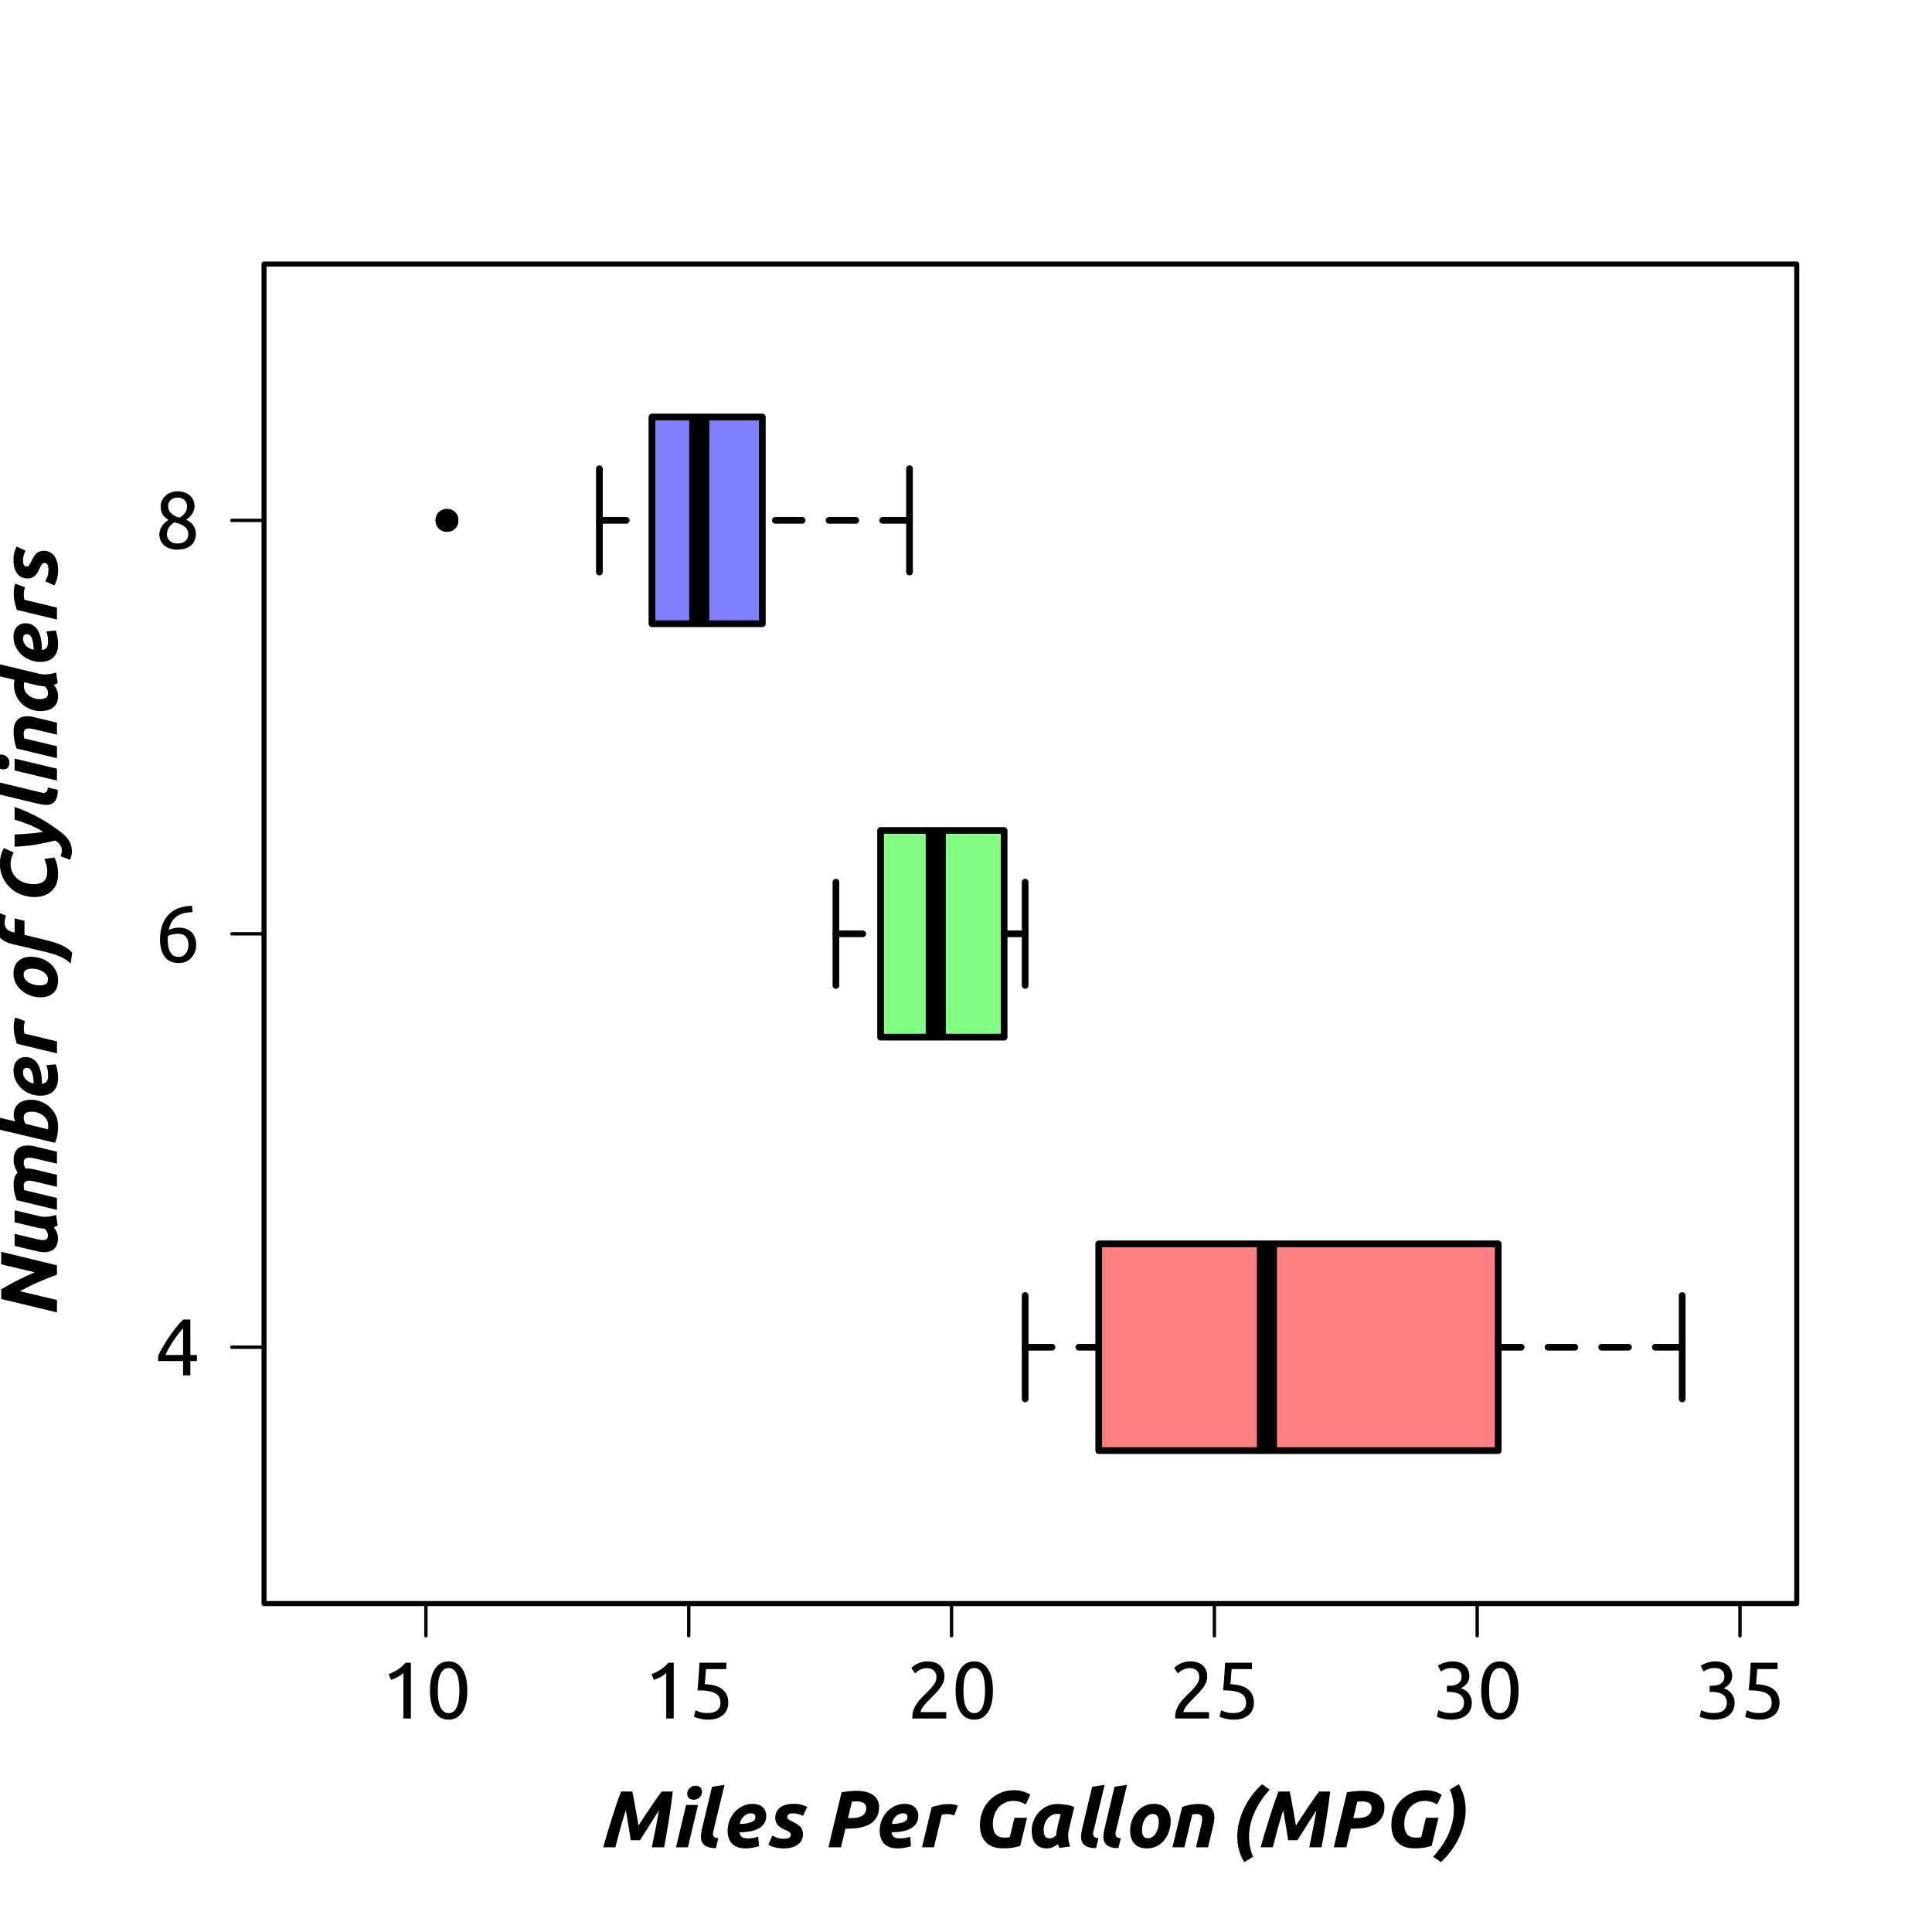<?xml version="1.0" encoding="UTF-8"?>
<svg xmlns="http://www.w3.org/2000/svg" xmlns:xlink="http://www.w3.org/1999/xlink" width="432pt" height="432pt" viewBox="0 0 432 432" version="1.1">
<defs>
<g>
<symbol overflow="visible" id="glyph0-0">
<path style="stroke:none;" d="M 0.906 0 L 0.906 -13.5 L 8.094 -13.5 L 8.094 0 Z M 7.203 -0.906 L 7.203 -12.594 L 1.797 -12.594 L 1.797 -0.906 Z M 7.203 -0.906 "/>
</symbol>
<symbol overflow="visible" id="glyph0-1">
<path style="stroke:none;" d="M 7.484 -12.469 C 7.555 -12.145 7.648 -11.688 7.766 -11.094 C 7.879 -10.5 8 -9.844 8.125 -9.125 C 8.25 -8.414 8.379 -7.688 8.516 -6.938 C 8.648 -6.188 8.77 -5.5 8.875 -4.875 C 9.281 -5.5 9.723 -6.172 10.203 -6.891 C 10.68 -7.609 11.156 -8.316 11.625 -9.016 C 12.094 -9.711 12.535 -10.363 12.953 -10.969 C 13.379 -11.57 13.742 -12.07 14.047 -12.469 L 16.531 -12.469 C 16.438 -11.645 16.32 -10.719 16.188 -9.688 C 16.051 -8.656 15.895 -7.586 15.719 -6.484 C 15.551 -5.379 15.367 -4.266 15.172 -3.141 C 14.984 -2.023 14.789 -0.977 14.594 0 L 11.859 0 C 12.109 -1.227 12.375 -2.551 12.656 -3.969 C 12.938 -5.395 13.203 -6.832 13.453 -8.281 C 13.141 -7.789 12.789 -7.238 12.406 -6.625 C 12.02 -6.02 11.633 -5.41 11.25 -4.797 C 10.863 -4.18 10.488 -3.586 10.125 -3.016 C 9.77 -2.453 9.461 -1.973 9.203 -1.578 L 7.141 -1.578 C 7.086 -1.941 7.016 -2.398 6.922 -2.953 C 6.836 -3.504 6.742 -4.086 6.641 -4.703 C 6.547 -5.328 6.441 -5.953 6.328 -6.578 C 6.223 -7.211 6.125 -7.781 6.031 -8.281 C 5.562 -6.832 5.133 -5.395 4.75 -3.969 C 4.375 -2.551 4.023 -1.227 3.703 0 L 0.984 0 C 1.266 -0.977 1.566 -2.023 1.891 -3.141 C 2.223 -4.266 2.566 -5.379 2.922 -6.484 C 3.273 -7.598 3.625 -8.672 3.969 -9.703 C 4.32 -10.734 4.656 -11.656 4.969 -12.469 Z M 7.484 -12.469 "/>
</symbol>
<symbol overflow="visible" id="glyph0-2">
<path style="stroke:none;" d="M 3.922 0 L 1.266 0 L 3.516 -9.469 L 6.188 -9.469 Z M 5.219 -10.625 C 4.844 -10.625 4.504 -10.734 4.203 -10.953 C 3.91 -11.172 3.766 -11.508 3.766 -11.969 C 3.766 -12.219 3.812 -12.453 3.906 -12.672 C 4.008 -12.898 4.145 -13.094 4.312 -13.25 C 4.488 -13.414 4.688 -13.547 4.906 -13.641 C 5.125 -13.734 5.359 -13.781 5.609 -13.781 C 5.984 -13.781 6.32 -13.672 6.625 -13.453 C 6.926 -13.234 7.078 -12.895 7.078 -12.438 C 7.078 -12.188 7.023 -11.945 6.922 -11.719 C 6.816 -11.5 6.68 -11.305 6.516 -11.141 C 6.348 -10.984 6.148 -10.859 5.922 -10.766 C 5.703 -10.672 5.469 -10.625 5.219 -10.625 Z M 5.219 -10.625 "/>
</symbol>
<symbol overflow="visible" id="glyph0-3">
<path style="stroke:none;" d="M 5.188 0.188 C 4.332 0.188 3.66 0.078 3.172 -0.141 C 2.691 -0.367 2.344 -0.676 2.125 -1.062 C 1.914 -1.445 1.816 -1.883 1.828 -2.375 C 1.836 -2.875 1.906 -3.41 2.031 -3.984 L 4.312 -13.531 L 7.109 -13.969 L 4.609 -3.594 C 4.555 -3.383 4.523 -3.188 4.516 -3 C 4.516 -2.82 4.551 -2.664 4.625 -2.531 C 4.695 -2.395 4.816 -2.281 4.984 -2.188 C 5.16 -2.102 5.406 -2.051 5.719 -2.031 Z M 5.188 0.188 "/>
</symbol>
<symbol overflow="visible" id="glyph0-4">
<path style="stroke:none;" d="M 1.797 -3.703 C 1.797 -4.473 1.93 -5.219 2.203 -5.938 C 2.473 -6.656 2.852 -7.289 3.344 -7.844 C 3.844 -8.406 4.441 -8.859 5.141 -9.203 C 5.836 -9.547 6.613 -9.719 7.469 -9.719 C 7.883 -9.719 8.273 -9.656 8.641 -9.531 C 9.004 -9.414 9.316 -9.242 9.578 -9.016 C 9.848 -8.785 10.055 -8.504 10.203 -8.172 C 10.359 -7.848 10.438 -7.477 10.438 -7.062 C 10.438 -6.383 10.285 -5.812 9.984 -5.344 C 9.691 -4.875 9.273 -4.492 8.734 -4.203 C 8.203 -3.91 7.566 -3.695 6.828 -3.562 C 6.098 -3.426 5.305 -3.359 4.453 -3.359 C 4.535 -2.859 4.719 -2.504 5 -2.297 C 5.281 -2.086 5.727 -1.984 6.344 -1.984 C 6.719 -1.984 7.102 -2.016 7.5 -2.078 C 7.895 -2.141 8.27 -2.238 8.625 -2.375 L 8.812 -0.266 C 8.477 -0.141 8.051 -0.023 7.531 0.078 C 7.008 0.191 6.441 0.25 5.828 0.25 C 5.086 0.25 4.461 0.145 3.953 -0.062 C 3.441 -0.27 3.023 -0.551 2.703 -0.906 C 2.391 -1.27 2.16 -1.691 2.016 -2.172 C 1.867 -2.648 1.797 -3.16 1.797 -3.703 Z M 7.031 -7.594 C 6.426 -7.594 5.891 -7.375 5.422 -6.938 C 4.961 -6.5 4.66 -5.922 4.516 -5.203 C 5.266 -5.223 5.863 -5.285 6.312 -5.391 C 6.77 -5.492 7.125 -5.613 7.375 -5.75 C 7.633 -5.895 7.805 -6.051 7.891 -6.219 C 7.973 -6.395 8.016 -6.566 8.016 -6.734 C 8.016 -7.305 7.688 -7.594 7.031 -7.594 Z M 7.031 -7.594 "/>
</symbol>
<symbol overflow="visible" id="glyph0-5">
<path style="stroke:none;" d="M 4.344 -1.906 C 4.945 -1.906 5.363 -1.992 5.594 -2.172 C 5.82 -2.348 5.938 -2.535 5.938 -2.734 C 5.938 -2.867 5.914 -2.984 5.875 -3.078 C 5.832 -3.172 5.766 -3.258 5.672 -3.344 C 5.578 -3.426 5.441 -3.516 5.266 -3.609 C 5.098 -3.703 4.883 -3.805 4.625 -3.922 C 4.32 -4.055 4.039 -4.195 3.781 -4.344 C 3.52 -4.5 3.289 -4.68 3.094 -4.891 C 2.895 -5.098 2.738 -5.336 2.625 -5.609 C 2.508 -5.879 2.453 -6.195 2.453 -6.562 C 2.453 -7.539 2.805 -8.312 3.516 -8.875 C 4.234 -9.438 5.273 -9.719 6.641 -9.719 C 7.285 -9.719 7.859 -9.645 8.359 -9.5 C 8.867 -9.352 9.281 -9.195 9.594 -9.031 L 8.672 -7.031 C 8.422 -7.164 8.098 -7.289 7.703 -7.406 C 7.305 -7.531 6.914 -7.594 6.531 -7.594 C 6.363 -7.594 6.195 -7.582 6.031 -7.562 C 5.875 -7.551 5.723 -7.516 5.578 -7.453 C 5.441 -7.391 5.332 -7.301 5.25 -7.188 C 5.164 -7.082 5.125 -6.941 5.125 -6.766 C 5.125 -6.523 5.219 -6.344 5.406 -6.219 C 5.594 -6.102 5.852 -5.961 6.188 -5.797 C 6.656 -5.566 7.047 -5.352 7.359 -5.156 C 7.672 -4.969 7.922 -4.766 8.109 -4.547 C 8.297 -4.336 8.43 -4.094 8.516 -3.812 C 8.598 -3.539 8.641 -3.219 8.641 -2.844 C 8.641 -2.457 8.555 -2.078 8.391 -1.703 C 8.234 -1.336 7.977 -1.008 7.625 -0.719 C 7.281 -0.426 6.836 -0.191 6.297 -0.016 C 5.754 0.16 5.109 0.25 4.359 0.25 C 3.891 0.25 3.461 0.219 3.078 0.156 C 2.703 0.102 2.367 0.031 2.078 -0.062 C 1.797 -0.156 1.555 -0.25 1.359 -0.344 C 1.16 -0.438 1.008 -0.516 0.906 -0.578 L 1.812 -2.625 C 2.02 -2.508 2.336 -2.359 2.766 -2.172 C 3.203 -1.992 3.727 -1.906 4.344 -1.906 Z M 4.344 -1.906 "/>
</symbol>
<symbol overflow="visible" id="glyph0-6">
<path style="stroke:none;" d=""/>
</symbol>
<symbol overflow="visible" id="glyph0-7">
<path style="stroke:none;" d="M 7.781 -12.625 C 8.531 -12.625 9.207 -12.539 9.812 -12.375 C 10.426 -12.207 10.941 -11.973 11.359 -11.672 C 11.773 -11.367 12.098 -10.992 12.328 -10.547 C 12.555 -10.098 12.672 -9.598 12.672 -9.047 C 12.672 -8.148 12.492 -7.391 12.141 -6.766 C 11.797 -6.141 11.316 -5.633 10.703 -5.25 C 10.098 -4.875 9.379 -4.598 8.547 -4.422 C 7.723 -4.254 6.82 -4.172 5.844 -4.172 L 5.141 -4.172 L 4.141 0 L 1.344 0 L 4.281 -12.297 C 4.926 -12.41 5.539 -12.492 6.125 -12.547 C 6.707 -12.598 7.258 -12.625 7.781 -12.625 Z M 7.547 -10.266 C 7.336 -10.266 7.16 -10.254 7.016 -10.234 C 6.867 -10.223 6.727 -10.211 6.594 -10.203 L 5.719 -6.531 L 6.422 -6.531 C 6.93 -6.531 7.391 -6.566 7.797 -6.641 C 8.211 -6.723 8.566 -6.852 8.859 -7.031 C 9.16 -7.219 9.391 -7.453 9.547 -7.734 C 9.711 -8.016 9.797 -8.359 9.797 -8.766 C 9.797 -9.305 9.598 -9.691 9.203 -9.922 C 8.816 -10.148 8.266 -10.266 7.547 -10.266 Z M 7.547 -10.266 "/>
</symbol>
<symbol overflow="visible" id="glyph0-8">
<path style="stroke:none;" d="M 8.5 -7.156 C 8.258 -7.219 8.02 -7.273 7.781 -7.328 C 7.551 -7.391 7.207 -7.422 6.75 -7.422 C 6.582 -7.422 6.395 -7.406 6.188 -7.375 C 5.988 -7.344 5.82 -7.305 5.688 -7.266 L 3.938 0 L 1.266 0 L 3.422 -8.969 C 3.93 -9.133 4.508 -9.289 5.156 -9.438 C 5.801 -9.594 6.523 -9.672 7.328 -9.672 C 7.629 -9.672 7.961 -9.641 8.328 -9.578 C 8.691 -9.523 9.008 -9.441 9.281 -9.328 Z M 8.5 -7.156 "/>
</symbol>
<symbol overflow="visible" id="glyph0-9">
<path style="stroke:none;" d="M 7.719 -2.156 C 7.957 -2.156 8.172 -2.164 8.359 -2.188 C 8.555 -2.207 8.734 -2.227 8.891 -2.25 L 9.938 -6.594 L 12.75 -6.594 L 11.234 -0.344 C 10.898 -0.207 10.41 -0.078 9.766 0.047 C 9.129 0.172 8.32 0.234 7.344 0.234 C 6.5 0.234 5.754 0.113 5.109 -0.125 C 4.473 -0.375 3.938 -0.727 3.5 -1.188 C 3.07 -1.645 2.75 -2.195 2.531 -2.844 C 2.32 -3.488 2.219 -4.223 2.219 -5.047 C 2.219 -5.973 2.379 -6.898 2.703 -7.828 C 3.035 -8.754 3.523 -9.578 4.172 -10.297 C 4.816 -11.023 5.617 -11.617 6.578 -12.078 C 7.547 -12.535 8.656 -12.766 9.906 -12.766 C 10.477 -12.766 11.082 -12.68 11.719 -12.516 C 12.363 -12.348 12.945 -12.094 13.469 -11.75 L 12.453 -9.578 C 12.035 -9.836 11.586 -10.035 11.109 -10.172 C 10.641 -10.305 10.176 -10.375 9.719 -10.375 C 8.988 -10.375 8.336 -10.234 7.766 -9.953 C 7.191 -9.68 6.707 -9.305 6.312 -8.828 C 5.914 -8.359 5.613 -7.812 5.406 -7.188 C 5.207 -6.562 5.109 -5.898 5.109 -5.203 C 5.109 -4.148 5.328 -3.379 5.766 -2.891 C 6.203 -2.398 6.852 -2.156 7.719 -2.156 Z M 7.719 -2.156 "/>
</symbol>
<symbol overflow="visible" id="glyph0-10">
<path style="stroke:none;" d="M 10.141 -4.094 C 9.961 -3.406 9.91 -2.711 9.984 -2.016 C 10.055 -1.328 10.195 -0.719 10.406 -0.188 L 8.016 0.156 C 7.941 0.02 7.875 -0.113 7.812 -0.25 C 7.75 -0.383 7.688 -0.535 7.625 -0.703 C 7.289 -0.422 6.922 -0.191 6.516 -0.016 C 6.109 0.16 5.648 0.25 5.141 0.25 C 4.547 0.25 4.035 0.145 3.609 -0.062 C 3.18 -0.27 2.832 -0.551 2.562 -0.906 C 2.289 -1.258 2.094 -1.672 1.969 -2.141 C 1.852 -2.617 1.797 -3.129 1.797 -3.672 C 1.797 -4.492 1.941 -5.27 2.234 -6 C 2.535 -6.738 2.945 -7.379 3.469 -7.922 C 3.988 -8.473 4.602 -8.906 5.312 -9.219 C 6.02 -9.531 6.785 -9.688 7.609 -9.688 C 7.723 -9.688 7.914 -9.676 8.188 -9.656 C 8.457 -9.645 8.766 -9.617 9.109 -9.578 C 9.453 -9.535 9.816 -9.469 10.203 -9.375 C 10.586 -9.281 10.953 -9.148 11.297 -8.984 Z M 8.266 -7.391 C 8.109 -7.422 7.969 -7.441 7.844 -7.453 C 7.719 -7.461 7.562 -7.469 7.375 -7.469 C 6.969 -7.469 6.586 -7.363 6.234 -7.156 C 5.879 -6.957 5.566 -6.691 5.297 -6.359 C 5.035 -6.035 4.832 -5.656 4.688 -5.219 C 4.539 -4.789 4.469 -4.344 4.469 -3.875 C 4.469 -3.289 4.562 -2.832 4.75 -2.5 C 4.945 -2.164 5.301 -2 5.812 -2 C 6.094 -2 6.344 -2.051 6.562 -2.156 C 6.781 -2.27 7.016 -2.453 7.266 -2.703 C 7.297 -3.004 7.336 -3.316 7.391 -3.641 C 7.441 -3.973 7.5 -4.273 7.562 -4.547 Z M 8.266 -7.391 "/>
</symbol>
<symbol overflow="visible" id="glyph0-11">
<path style="stroke:none;" d="M 5.547 0.25 C 4.91 0.25 4.359 0.156 3.891 -0.031 C 3.422 -0.227 3.031 -0.5 2.719 -0.844 C 2.414 -1.195 2.188 -1.609 2.031 -2.078 C 1.875 -2.555 1.797 -3.082 1.797 -3.656 C 1.797 -4.375 1.91 -5.094 2.141 -5.812 C 2.379 -6.531 2.727 -7.176 3.188 -7.75 C 3.645 -8.332 4.203 -8.805 4.859 -9.172 C 5.516 -9.535 6.27 -9.719 7.125 -9.719 C 7.75 -9.719 8.297 -9.617 8.766 -9.422 C 9.242 -9.234 9.633 -8.961 9.938 -8.609 C 10.25 -8.266 10.484 -7.852 10.641 -7.375 C 10.797 -6.906 10.875 -6.383 10.875 -5.812 C 10.875 -5.094 10.758 -4.375 10.531 -3.656 C 10.301 -2.938 9.961 -2.285 9.516 -1.703 C 9.078 -1.129 8.523 -0.66 7.859 -0.297 C 7.191 0.066 6.422 0.25 5.547 0.25 Z M 6.875 -7.453 C 6.477 -7.453 6.129 -7.336 5.828 -7.109 C 5.523 -6.879 5.27 -6.586 5.062 -6.234 C 4.863 -5.891 4.711 -5.508 4.609 -5.094 C 4.516 -4.688 4.469 -4.297 4.469 -3.922 C 4.469 -3.305 4.562 -2.832 4.75 -2.5 C 4.945 -2.176 5.297 -2.016 5.797 -2.016 C 6.191 -2.016 6.539 -2.129 6.844 -2.359 C 7.145 -2.586 7.395 -2.875 7.594 -3.219 C 7.801 -3.57 7.953 -3.953 8.047 -4.359 C 8.148 -4.773 8.203 -5.172 8.203 -5.547 C 8.203 -6.16 8.102 -6.629 7.906 -6.953 C 7.719 -7.285 7.375 -7.453 6.875 -7.453 Z M 6.875 -7.453 "/>
</symbol>
<symbol overflow="visible" id="glyph0-12">
<path style="stroke:none;" d="M 3.438 -9.031 C 3.645 -9.094 3.867 -9.16 4.109 -9.234 C 4.359 -9.316 4.633 -9.391 4.938 -9.453 C 5.25 -9.523 5.594 -9.582 5.969 -9.625 C 6.344 -9.664 6.77 -9.688 7.25 -9.688 C 8.664 -9.688 9.641 -9.273 10.172 -8.453 C 10.703 -7.641 10.789 -6.523 10.438 -5.109 L 9.219 0 L 6.531 0 L 7.719 -5 C 7.789 -5.312 7.848 -5.613 7.891 -5.906 C 7.93 -6.207 7.926 -6.469 7.875 -6.688 C 7.832 -6.906 7.723 -7.082 7.547 -7.219 C 7.379 -7.363 7.113 -7.438 6.75 -7.438 C 6.406 -7.438 6.051 -7.398 5.688 -7.328 L 3.938 0 L 1.266 0 Z M 3.438 -9.031 "/>
</symbol>
<symbol overflow="visible" id="glyph0-13">
<path style="stroke:none;" d="M 9.016 -12.891 C 8.328 -12.141 7.703 -11.352 7.141 -10.531 C 6.578 -9.719 6.094 -8.863 5.688 -7.969 C 5.281 -7.082 4.961 -6.164 4.734 -5.219 C 4.504 -4.281 4.391 -3.328 4.391 -2.359 C 4.391 -1.598 4.461 -0.848 4.609 -0.109 C 4.754 0.617 4.984 1.363 5.297 2.125 L 3.312 3.328 C 2.77 2.43 2.375 1.5 2.125 0.531 C 1.883 -0.426 1.766 -1.414 1.766 -2.438 C 1.766 -3.508 1.898 -4.578 2.172 -5.641 C 2.441 -6.711 2.816 -7.75 3.297 -8.75 C 3.785 -9.758 4.367 -10.719 5.047 -11.625 C 5.723 -12.531 6.473 -13.352 7.297 -14.094 Z M 9.016 -12.891 "/>
</symbol>
<symbol overflow="visible" id="glyph0-14">
<path style="stroke:none;" d="M -0.438 2.109 C 0.25 1.379 0.875 0.602 1.438 -0.219 C 2.008 -1.039 2.5 -1.898 2.906 -2.797 C 3.312 -3.691 3.625 -4.609 3.844 -5.547 C 4.07 -6.492 4.188 -7.453 4.188 -8.422 C 4.188 -9.18 4.113 -9.926 3.969 -10.656 C 3.832 -11.395 3.609 -12.145 3.297 -12.906 L 5.281 -14.109 C 5.812 -13.211 6.203 -12.281 6.453 -11.312 C 6.703 -10.352 6.828 -9.367 6.828 -8.359 C 6.828 -7.273 6.691 -6.195 6.422 -5.125 C 6.148 -4.062 5.77 -3.023 5.281 -2.016 C 4.789 -1.016 4.207 -0.062 3.531 0.844 C 2.852 1.75 2.109 2.57 1.297 3.312 Z M -0.438 2.109 "/>
</symbol>
<symbol overflow="visible" id="glyph1-0">
<path style="stroke:none;" d="M 0 -0.906 L -13.5 -0.906 L -13.5 -8.094 L 0 -8.094 Z M -0.906 -7.203 L -12.594 -7.203 L -12.594 -1.797 L -0.906 -1.797 Z M -0.906 -7.203 "/>
</symbol>
<symbol overflow="visible" id="glyph1-1">
<path style="stroke:none;" d="M 0 -9.781 C -1.414 -9.27 -2.832 -8.703 -4.25 -8.078 C -5.664 -7.461 -7.004 -6.797 -8.266 -6.078 L 0 -4.109 L 0 -1.344 L -12.469 -4.344 L -12.469 -6.484 C -12.051 -6.754 -11.555 -7.047 -10.984 -7.359 C -10.422 -7.68 -9.805 -8.008 -9.141 -8.344 C -8.484 -8.688 -7.797 -9.023 -7.078 -9.359 C -6.367 -9.691 -5.664 -10.008 -4.969 -10.312 L -12.469 -12.094 L -12.469 -14.891 L 0 -11.875 Z M 0 -9.781 "/>
</symbol>
<symbol overflow="visible" id="glyph1-2">
<path style="stroke:none;" d="M -9.469 -11.172 L -4.094 -9.906 C -3.406 -9.727 -2.711 -9.676 -2.016 -9.75 C -1.328 -9.82 -0.719 -9.961 -0.188 -10.172 L 0.156 -7.781 C -0.102 -7.645 -0.395 -7.516 -0.719 -7.391 C -0.457 -7.055 -0.234 -6.68 -0.047 -6.266 C 0.129 -5.848 0.219 -5.379 0.219 -4.859 C 0.219 -4.148 0.086 -3.578 -0.172 -3.141 C -0.43 -2.703 -0.773 -2.375 -1.203 -2.156 C -1.629 -1.945 -2.113 -1.832 -2.656 -1.812 C -3.207 -1.789 -3.773 -1.852 -4.359 -2 L -9.469 -3.219 L -9.469 -5.906 L -4.391 -4.703 C -4.129 -4.641 -3.859 -4.586 -3.578 -4.547 C -3.305 -4.504 -3.051 -4.5 -2.812 -4.531 C -2.582 -4.57 -2.391 -4.664 -2.234 -4.812 C -2.086 -4.969 -2.016 -5.207 -2.016 -5.531 C -2.016 -5.801 -2.066 -6.051 -2.172 -6.281 C -2.273 -6.52 -2.453 -6.77 -2.703 -7.031 C -3.004 -7.062 -3.316 -7.102 -3.641 -7.156 C -3.973 -7.207 -4.273 -7.266 -4.547 -7.328 L -9.469 -8.5 Z M -9.469 -11.172 "/>
</symbol>
<symbol overflow="visible" id="glyph1-3">
<path style="stroke:none;" d="M -9.031 -3.438 C -9.094 -3.645 -9.16 -3.863 -9.234 -4.094 C -9.316 -4.332 -9.391 -4.598 -9.453 -4.891 C -9.523 -5.18 -9.582 -5.508 -9.625 -5.875 C -9.664 -6.238 -9.688 -6.66 -9.688 -7.141 C -9.688 -7.723 -9.613 -8.203 -9.469 -8.578 C -9.32 -8.953 -9.102 -9.297 -8.812 -9.609 C -9.07 -10.055 -9.281 -10.5 -9.438 -10.938 C -9.602 -11.375 -9.688 -11.883 -9.688 -12.469 C -9.688 -13.031 -9.609 -13.516 -9.453 -13.922 C -9.305 -14.328 -9.094 -14.66 -8.812 -14.922 C -8.531 -15.18 -8.191 -15.367 -7.797 -15.484 C -7.41 -15.609 -6.984 -15.672 -6.516 -15.672 C -6.297 -15.672 -6.066 -15.656 -5.828 -15.625 C -5.586 -15.602 -5.348 -15.562 -5.109 -15.5 L 0 -14.281 L 0 -11.594 L -5 -12.781 C -5.164 -12.812 -5.352 -12.848 -5.562 -12.891 C -5.781 -12.93 -5.988 -12.953 -6.188 -12.953 C -6.531 -12.953 -6.82 -12.875 -7.062 -12.719 C -7.312 -12.562 -7.438 -12.258 -7.438 -11.812 C -7.438 -11.562 -7.391 -11.32 -7.297 -11.094 C -7.203 -10.863 -7.109 -10.656 -7.016 -10.469 C -6.922 -10.5 -6.832 -10.516 -6.75 -10.516 C -6.664 -10.516 -6.586 -10.516 -6.516 -10.516 C -6.297 -10.516 -6.066 -10.5 -5.828 -10.469 C -5.586 -10.438 -5.348 -10.391 -5.109 -10.328 L 0 -9.109 L 0 -6.422 L -5 -7.609 C -5.164 -7.648 -5.352 -7.691 -5.562 -7.734 C -5.781 -7.773 -5.988 -7.797 -6.188 -7.797 C -6.531 -7.797 -6.82 -7.719 -7.062 -7.562 C -7.312 -7.406 -7.438 -7.098 -7.438 -6.641 C -7.438 -6.453 -7.426 -6.289 -7.406 -6.156 C -7.383 -6.02 -7.359 -5.863 -7.328 -5.688 L 0 -3.938 L 0 -1.266 Z M -9.031 -3.438 "/>
</symbol>
<symbol overflow="visible" id="glyph1-4">
<path style="stroke:none;" d="M -9.672 -7.547 C -9.672 -8.117 -9.566 -8.613 -9.359 -9.031 C -9.148 -9.457 -8.875 -9.805 -8.531 -10.078 C -8.188 -10.359 -7.781 -10.562 -7.312 -10.688 C -6.844 -10.82 -6.336 -10.891 -5.797 -10.891 C -4.961 -10.891 -4.176 -10.734 -3.438 -10.422 C -2.707 -10.117 -2.066 -9.703 -1.516 -9.172 C -0.973 -8.648 -0.539 -8.031 -0.219 -7.312 C 0.094 -6.594 0.25 -5.812 0.25 -4.969 C 0.25 -4.863 0.242 -4.676 0.234 -4.406 C 0.234 -4.133 0.207 -3.82 0.156 -3.469 C 0.113 -3.125 0.047 -2.754 -0.047 -2.359 C -0.148 -1.973 -0.285 -1.609 -0.453 -1.266 L -13.531 -4.375 L -13.969 -7.156 L -9.328 -6.047 C -9.43 -6.285 -9.516 -6.523 -9.578 -6.766 C -9.641 -7.004 -9.672 -7.266 -9.672 -7.547 Z M -1.969 -5.203 C -1.969 -5.617 -2.066 -6.016 -2.266 -6.391 C -2.473 -6.766 -2.742 -7.086 -3.078 -7.359 C -3.422 -7.629 -3.805 -7.836 -4.234 -7.984 C -4.672 -8.141 -5.125 -8.219 -5.594 -8.219 C -6.176 -8.219 -6.629 -8.125 -6.953 -7.938 C -7.273 -7.75 -7.438 -7.395 -7.438 -6.875 C -7.438 -6.707 -7.406 -6.488 -7.344 -6.219 C -7.281 -5.945 -7.156 -5.703 -6.969 -5.484 L -2.031 -4.297 C -2.02 -4.367 -2.008 -4.43 -2 -4.484 C -1.988 -4.547 -1.977 -4.602 -1.969 -4.656 C -1.969 -4.719 -1.969 -4.789 -1.969 -4.875 C -1.969 -4.957 -1.969 -5.066 -1.969 -5.203 Z M -1.969 -5.203 "/>
</symbol>
<symbol overflow="visible" id="glyph1-5">
<path style="stroke:none;" d="M -3.703 -1.797 C -4.473 -1.797 -5.219 -1.93 -5.938 -2.203 C -6.656 -2.473 -7.289 -2.852 -7.844 -3.344 C -8.406 -3.844 -8.859 -4.441 -9.203 -5.141 C -9.547 -5.836 -9.719 -6.613 -9.719 -7.469 C -9.719 -7.883 -9.656 -8.273 -9.531 -8.641 C -9.414 -9.004 -9.242 -9.316 -9.016 -9.578 C -8.785 -9.848 -8.504 -10.055 -8.172 -10.203 C -7.848 -10.359 -7.477 -10.438 -7.062 -10.438 C -6.383 -10.438 -5.812 -10.285 -5.344 -9.984 C -4.875 -9.691 -4.492 -9.273 -4.203 -8.734 C -3.91 -8.203 -3.695 -7.566 -3.562 -6.828 C -3.426 -6.098 -3.359 -5.305 -3.359 -4.453 C -2.859 -4.535 -2.504 -4.719 -2.297 -5 C -2.086 -5.281 -1.984 -5.727 -1.984 -6.344 C -1.984 -6.719 -2.016 -7.102 -2.078 -7.5 C -2.141 -7.895 -2.238 -8.27 -2.375 -8.625 L -0.266 -8.812 C -0.141 -8.477 -0.023 -8.051 0.078 -7.531 C 0.191 -7.008 0.25 -6.441 0.25 -5.828 C 0.25 -5.086 0.145 -4.461 -0.062 -3.953 C -0.27 -3.441 -0.551 -3.023 -0.906 -2.703 C -1.27 -2.391 -1.691 -2.16 -2.172 -2.016 C -2.648 -1.867 -3.16 -1.797 -3.703 -1.797 Z M -7.594 -7.031 C -7.594 -6.426 -7.375 -5.891 -6.938 -5.422 C -6.5 -4.961 -5.922 -4.66 -5.203 -4.516 C -5.223 -5.266 -5.285 -5.863 -5.391 -6.312 C -5.492 -6.77 -5.613 -7.125 -5.75 -7.375 C -5.895 -7.633 -6.051 -7.805 -6.219 -7.891 C -6.395 -7.973 -6.566 -8.016 -6.734 -8.016 C -7.305 -8.016 -7.594 -7.688 -7.594 -7.031 Z M -7.594 -7.031 "/>
</symbol>
<symbol overflow="visible" id="glyph1-6">
<path style="stroke:none;" d="M -7.156 -8.5 C -7.219 -8.258 -7.273 -8.02 -7.328 -7.781 C -7.391 -7.551 -7.422 -7.207 -7.422 -6.75 C -7.422 -6.582 -7.406 -6.395 -7.375 -6.188 C -7.344 -5.988 -7.305 -5.82 -7.266 -5.688 L 0 -3.938 L 0 -1.266 L -8.969 -3.422 C -9.133 -3.93 -9.289 -4.508 -9.438 -5.156 C -9.594 -5.801 -9.672 -6.523 -9.672 -7.328 C -9.672 -7.629 -9.641 -7.961 -9.578 -8.328 C -9.523 -8.691 -9.441 -9.008 -9.328 -9.281 Z M -7.156 -8.5 "/>
</symbol>
<symbol overflow="visible" id="glyph1-7">
<path style="stroke:none;" d=""/>
</symbol>
<symbol overflow="visible" id="glyph1-8">
<path style="stroke:none;" d="M 0.25 -5.547 C 0.25 -4.91 0.156 -4.359 -0.031 -3.891 C -0.227 -3.422 -0.5 -3.031 -0.844 -2.719 C -1.195 -2.414 -1.609 -2.188 -2.078 -2.031 C -2.555 -1.875 -3.082 -1.797 -3.656 -1.797 C -4.375 -1.797 -5.094 -1.91 -5.812 -2.141 C -6.531 -2.379 -7.176 -2.727 -7.75 -3.188 C -8.332 -3.645 -8.805 -4.203 -9.172 -4.859 C -9.535 -5.516 -9.719 -6.27 -9.719 -7.125 C -9.719 -7.75 -9.617 -8.297 -9.422 -8.766 C -9.234 -9.242 -8.961 -9.633 -8.609 -9.938 C -8.266 -10.25 -7.852 -10.484 -7.375 -10.641 C -6.906 -10.797 -6.383 -10.875 -5.812 -10.875 C -5.094 -10.875 -4.375 -10.758 -3.656 -10.531 C -2.938 -10.301 -2.285 -9.961 -1.703 -9.516 C -1.129 -9.078 -0.66 -8.523 -0.297 -7.859 C 0.066 -7.191 0.25 -6.422 0.25 -5.547 Z M -7.453 -6.875 C -7.453 -6.477 -7.336 -6.129 -7.109 -5.828 C -6.879 -5.523 -6.586 -5.27 -6.234 -5.062 C -5.891 -4.863 -5.508 -4.711 -5.094 -4.609 C -4.688 -4.516 -4.297 -4.469 -3.922 -4.469 C -3.305 -4.469 -2.832 -4.562 -2.5 -4.75 C -2.176 -4.945 -2.016 -5.297 -2.016 -5.797 C -2.016 -6.191 -2.129 -6.539 -2.359 -6.844 C -2.586 -7.145 -2.875 -7.395 -3.219 -7.594 C -3.57 -7.801 -3.953 -7.953 -4.359 -8.047 C -4.773 -8.148 -5.172 -8.203 -5.547 -8.203 C -6.16 -8.203 -6.629 -8.102 -6.953 -7.906 C -7.285 -7.719 -7.453 -7.375 -7.453 -6.875 Z M -7.453 -6.875 "/>
</symbol>
<symbol overflow="visible" id="glyph1-9">
<path style="stroke:none;" d="M -13.969 -8.625 C -13.969 -9.164 -13.91 -9.633 -13.797 -10.031 C -13.68 -10.438 -13.578 -10.738 -13.484 -10.938 L -11.375 -10.047 C -11.477 -9.828 -11.555 -9.578 -11.609 -9.297 C -11.672 -9.016 -11.703 -8.754 -11.703 -8.516 C -11.703 -7.859 -11.531 -7.367 -11.188 -7.047 C -10.852 -6.723 -10.438 -6.504 -9.938 -6.391 L -9.469 -6.281 L -9.469 -9.453 L -7.266 -8.906 L -7.266 -5.766 L -2.688 -4.656 C -0.969 -4.25 0.363 -3.805 1.312 -3.328 C 2.27 -2.848 2.969 -2.32 3.406 -1.75 L 3.062 0.641 C 2.77 0.336 2.414 0.055 2 -0.203 C 1.582 -0.473 1.141 -0.711 0.672 -0.922 C 0.203 -1.129 -0.273 -1.305 -0.766 -1.453 C -1.254 -1.609 -1.707 -1.738 -2.125 -1.844 L -9.969 -3.703 C -11.238 -4.004 -12.223 -4.547 -12.922 -5.328 C -13.617 -6.109 -13.969 -7.207 -13.969 -8.625 Z M -13.969 -8.625 "/>
</symbol>
<symbol overflow="visible" id="glyph1-10">
<path style="stroke:none;" d="M -0.547 -11.047 C -0.305 -10.555 -0.113 -10.008 0.031 -9.406 C 0.176 -8.812 0.25 -8.082 0.25 -7.219 C 0.25 -6.477 0.129 -5.797 -0.109 -5.172 C -0.359 -4.555 -0.711 -4.031 -1.172 -3.594 C -1.629 -3.156 -2.18 -2.816 -2.828 -2.578 C -3.484 -2.336 -4.223 -2.219 -5.047 -2.219 C -5.973 -2.219 -6.898 -2.379 -7.828 -2.703 C -8.754 -3.035 -9.578 -3.52 -10.297 -4.156 C -11.023 -4.801 -11.617 -5.586 -12.078 -6.516 C -12.535 -7.453 -12.766 -8.523 -12.766 -9.734 C -12.766 -10.316 -12.695 -10.883 -12.562 -11.438 C -12.426 -12 -12.191 -12.582 -11.859 -13.188 L -9.688 -12.188 C -9.945 -11.688 -10.125 -11.234 -10.219 -10.828 C -10.32 -10.43 -10.375 -10.008 -10.375 -9.562 C -10.375 -8.875 -10.234 -8.254 -9.953 -7.703 C -9.68 -7.16 -9.305 -6.691 -8.828 -6.297 C -8.359 -5.91 -7.812 -5.613 -7.188 -5.406 C -6.562 -5.207 -5.898 -5.109 -5.203 -5.109 C -4.148 -5.109 -3.379 -5.336 -2.891 -5.797 C -2.41 -6.266 -2.172 -6.93 -2.172 -7.797 C -2.172 -8.367 -2.227 -8.895 -2.344 -9.375 C -2.469 -9.863 -2.629 -10.32 -2.828 -10.75 Z M -0.547 -11.047 "/>
</symbol>
<symbol overflow="visible" id="glyph1-11">
<path style="stroke:none;" d="M -9.469 -11.375 C -8.551 -11.039 -7.695 -10.703 -6.906 -10.359 C -6.113 -10.016 -5.359 -9.656 -4.641 -9.281 C -3.93 -8.914 -3.254 -8.535 -2.609 -8.141 C -1.961 -7.742 -1.32 -7.32 -0.688 -6.875 C -0.219 -6.551 0.254 -6.211 0.734 -5.859 C 1.211 -5.516 1.645 -5.129 2.031 -4.703 C 2.414 -4.273 2.727 -3.801 2.969 -3.281 C 3.207 -2.758 3.328 -2.156 3.328 -1.469 C 3.328 -1.051 3.285 -0.691 3.203 -0.391 C 3.129 -0.098 3.023 0.18 2.891 0.453 L 0.797 -0.359 C 0.891 -0.598 0.961 -0.812 1.016 -1 C 1.066 -1.195 1.094 -1.43 1.094 -1.703 C 1.094 -2.129 0.957 -2.531 0.688 -2.906 C 0.414 -3.281 0.055 -3.598 -0.391 -3.859 C -1.598 -3.547 -2.941 -3.258 -4.422 -3 C -5.91 -2.738 -7.594 -2.562 -9.469 -2.469 L -9.469 -5.219 C -9 -5.227 -8.484 -5.25 -7.922 -5.281 C -7.359 -5.32 -6.789 -5.363 -6.219 -5.406 C -5.645 -5.457 -5.086 -5.516 -4.547 -5.578 C -4.016 -5.641 -3.531 -5.707 -3.094 -5.781 C -3.957 -6.352 -4.914 -6.859 -5.969 -7.297 C -7.031 -7.734 -8.195 -8.145 -9.469 -8.531 Z M -9.469 -11.375 "/>
</symbol>
<symbol overflow="visible" id="glyph1-12">
<path style="stroke:none;" d="M 0.188 -5.188 C 0.188 -4.332 0.078 -3.66 -0.141 -3.172 C -0.367 -2.691 -0.676 -2.344 -1.062 -2.125 C -1.445 -1.914 -1.883 -1.816 -2.375 -1.828 C -2.875 -1.836 -3.41 -1.906 -3.984 -2.031 L -13.531 -4.312 L -13.969 -7.109 L -3.594 -4.609 C -3.383 -4.555 -3.188 -4.523 -3 -4.516 C -2.82 -4.516 -2.664 -4.551 -2.531 -4.625 C -2.395 -4.695 -2.281 -4.816 -2.188 -4.984 C -2.102 -5.16 -2.051 -5.406 -2.031 -5.719 Z M 0.188 -5.188 "/>
</symbol>
<symbol overflow="visible" id="glyph1-13">
<path style="stroke:none;" d="M 0 -3.922 L 0 -1.266 L -9.469 -3.516 L -9.469 -6.188 Z M -10.625 -5.219 C -10.625 -4.844 -10.734 -4.504 -10.953 -4.203 C -11.172 -3.91 -11.508 -3.766 -11.969 -3.766 C -12.219 -3.766 -12.453 -3.812 -12.672 -3.906 C -12.898 -4.008 -13.094 -4.145 -13.25 -4.312 C -13.414 -4.488 -13.547 -4.688 -13.641 -4.906 C -13.734 -5.125 -13.781 -5.359 -13.781 -5.609 C -13.781 -5.984 -13.672 -6.32 -13.453 -6.625 C -13.234 -6.926 -12.895 -7.078 -12.438 -7.078 C -12.188 -7.078 -11.945 -7.023 -11.719 -6.922 C -11.5 -6.816 -11.305 -6.68 -11.141 -6.516 C -10.984 -6.348 -10.859 -6.148 -10.766 -5.922 C -10.672 -5.703 -10.625 -5.469 -10.625 -5.219 Z M -10.625 -5.219 "/>
</symbol>
<symbol overflow="visible" id="glyph1-14">
<path style="stroke:none;" d="M -9.031 -3.438 C -9.094 -3.645 -9.16 -3.867 -9.234 -4.109 C -9.316 -4.359 -9.391 -4.633 -9.453 -4.938 C -9.523 -5.25 -9.582 -5.594 -9.625 -5.969 C -9.664 -6.344 -9.688 -6.77 -9.688 -7.25 C -9.688 -8.664 -9.273 -9.641 -8.453 -10.172 C -7.641 -10.703 -6.523 -10.789 -5.109 -10.438 L 0 -9.219 L 0 -6.531 L -5 -7.719 C -5.312 -7.789 -5.613 -7.848 -5.906 -7.891 C -6.207 -7.93 -6.469 -7.926 -6.688 -7.875 C -6.906 -7.832 -7.082 -7.723 -7.219 -7.547 C -7.363 -7.379 -7.438 -7.113 -7.438 -6.75 C -7.438 -6.406 -7.398 -6.051 -7.328 -5.688 L 0 -3.938 L 0 -1.266 Z M -9.031 -3.438 "/>
</symbol>
<symbol overflow="visible" id="glyph1-15">
<path style="stroke:none;" d="M 0.25 -5.172 C 0.25 -4.566 0.148 -4.051 -0.047 -3.625 C -0.254 -3.195 -0.535 -2.848 -0.891 -2.578 C -1.242 -2.305 -1.656 -2.109 -2.125 -1.984 C -2.602 -1.859 -3.113 -1.797 -3.656 -1.797 C -4.469 -1.797 -5.238 -1.941 -5.969 -2.234 C -6.695 -2.535 -7.328 -2.941 -7.859 -3.453 C -8.398 -3.973 -8.828 -4.586 -9.141 -5.297 C -9.453 -6.004 -9.609 -6.773 -9.609 -7.609 C -9.609 -7.828 -9.598 -8.031 -9.578 -8.219 C -9.555 -8.406 -9.52 -8.594 -9.469 -8.781 L -13.531 -9.75 L -13.969 -12.547 L -4.094 -10.172 C -3.406 -10.004 -2.711 -9.957 -2.016 -10.031 C -1.328 -10.102 -0.719 -10.238 -0.188 -10.438 L 0.156 -8.047 C 0.02 -7.973 -0.113 -7.906 -0.25 -7.844 C -0.383 -7.789 -0.535 -7.734 -0.703 -7.672 C -0.422 -7.328 -0.191 -6.945 -0.016 -6.531 C 0.16 -6.125 0.25 -5.672 0.25 -5.172 Z M -7.328 -8.266 C -7.336 -8.191 -7.348 -8.125 -7.359 -8.062 C -7.367 -8.008 -7.375 -7.957 -7.375 -7.906 C -7.383 -7.852 -7.391 -7.785 -7.391 -7.703 C -7.391 -7.617 -7.391 -7.508 -7.391 -7.375 C -7.391 -6.957 -7.289 -6.566 -7.094 -6.203 C -6.895 -5.848 -6.629 -5.539 -6.297 -5.281 C -5.961 -5.02 -5.582 -4.816 -5.156 -4.672 C -4.727 -4.535 -4.297 -4.469 -3.859 -4.469 C -3.273 -4.469 -2.816 -4.566 -2.484 -4.766 C -2.16 -4.961 -2 -5.316 -2 -5.828 C -2 -6.109 -2.051 -6.363 -2.156 -6.594 C -2.27 -6.82 -2.453 -7.062 -2.703 -7.312 C -3.004 -7.332 -3.316 -7.367 -3.641 -7.422 C -3.973 -7.473 -4.273 -7.531 -4.547 -7.594 Z M -7.328 -8.266 "/>
</symbol>
<symbol overflow="visible" id="glyph1-16">
<path style="stroke:none;" d="M -1.906 -4.344 C -1.906 -4.945 -1.992 -5.363 -2.172 -5.594 C -2.348 -5.82 -2.535 -5.938 -2.734 -5.938 C -2.867 -5.938 -2.984 -5.914 -3.078 -5.875 C -3.172 -5.832 -3.258 -5.766 -3.344 -5.672 C -3.426 -5.578 -3.516 -5.441 -3.609 -5.266 C -3.703 -5.098 -3.805 -4.883 -3.922 -4.625 C -4.055 -4.32 -4.195 -4.039 -4.344 -3.781 C -4.5 -3.52 -4.68 -3.289 -4.891 -3.094 C -5.098 -2.895 -5.336 -2.738 -5.609 -2.625 C -5.879 -2.508 -6.195 -2.453 -6.562 -2.453 C -7.539 -2.453 -8.312 -2.805 -8.875 -3.516 C -9.438 -4.234 -9.719 -5.273 -9.719 -6.641 C -9.719 -7.285 -9.645 -7.859 -9.5 -8.359 C -9.352 -8.867 -9.195 -9.281 -9.031 -9.594 L -7.031 -8.672 C -7.164 -8.422 -7.289 -8.098 -7.406 -7.703 C -7.531 -7.305 -7.594 -6.914 -7.594 -6.531 C -7.594 -6.363 -7.582 -6.195 -7.562 -6.031 C -7.551 -5.875 -7.516 -5.723 -7.453 -5.578 C -7.391 -5.441 -7.301 -5.332 -7.188 -5.25 C -7.082 -5.164 -6.941 -5.125 -6.766 -5.125 C -6.523 -5.125 -6.344 -5.219 -6.219 -5.406 C -6.102 -5.594 -5.961 -5.852 -5.797 -6.188 C -5.566 -6.656 -5.352 -7.047 -5.156 -7.359 C -4.969 -7.672 -4.766 -7.922 -4.547 -8.109 C -4.336 -8.297 -4.094 -8.43 -3.812 -8.516 C -3.539 -8.598 -3.219 -8.641 -2.844 -8.641 C -2.457 -8.641 -2.078 -8.555 -1.703 -8.391 C -1.336 -8.234 -1.008 -7.977 -0.719 -7.625 C -0.426 -7.281 -0.191 -6.836 -0.016 -6.297 C 0.16 -5.754 0.25 -5.109 0.25 -4.359 C 0.25 -3.891 0.219 -3.461 0.156 -3.078 C 0.102 -2.703 0.031 -2.367 -0.062 -2.078 C -0.156 -1.797 -0.25 -1.555 -0.344 -1.359 C -0.438 -1.16 -0.516 -1.008 -0.578 -0.906 L -2.625 -1.812 C -2.508 -2.02 -2.359 -2.336 -2.172 -2.766 C -1.992 -3.203 -1.906 -3.727 -1.906 -4.344 Z M -1.906 -4.344 "/>
</symbol>
<symbol overflow="visible" id="glyph2-0">
<path style="stroke:none;" d="M 0.906 0 L 0.906 -13.5 L 8.094 -13.5 L 8.094 0 Z M 7.203 -0.906 L 7.203 -12.594 L 1.797 -12.594 L 1.797 -0.906 Z M 7.203 -0.906 "/>
</symbol>
<symbol overflow="visible" id="glyph2-1">
<path style="stroke:none;" d="M 0.719 -4.312 C 0.945 -4.844 1.258 -5.457 1.656 -6.156 C 2.051 -6.863 2.5 -7.586 3 -8.328 C 3.5 -9.078 4.031 -9.812 4.594 -10.531 C 5.164 -11.25 5.738 -11.895 6.312 -12.469 L 7.922 -12.469 L 7.922 -4.547 L 9.391 -4.547 L 9.391 -3.188 L 7.922 -3.188 L 7.922 0 L 6.297 0 L 6.297 -3.188 L 0.719 -3.188 Z M 6.297 -10.5 C 5.941 -10.113 5.578 -9.68 5.203 -9.203 C 4.836 -8.734 4.484 -8.238 4.141 -7.719 C 3.797 -7.207 3.469 -6.68 3.156 -6.141 C 2.852 -5.598 2.582 -5.066 2.344 -4.547 L 6.297 -4.547 Z M 6.297 -10.5 "/>
</symbol>
<symbol overflow="visible" id="glyph2-2">
<path style="stroke:none;" d="M 1.141 -5 C 1.141 -6.219 1.305 -7.289 1.641 -8.219 C 1.973 -9.145 2.445 -9.926 3.062 -10.562 C 3.688 -11.195 4.438 -11.68 5.312 -12.016 C 6.195 -12.348 7.191 -12.52 8.297 -12.531 L 8.422 -11.125 C 7.711 -11.113 7.066 -11.035 6.484 -10.891 C 5.898 -10.742 5.379 -10.516 4.922 -10.203 C 4.473 -9.891 4.094 -9.484 3.781 -8.984 C 3.469 -8.492 3.234 -7.879 3.078 -7.141 C 3.391 -7.285 3.738 -7.406 4.125 -7.5 C 4.52 -7.602 4.926 -7.656 5.344 -7.656 C 6.051 -7.656 6.648 -7.547 7.141 -7.328 C 7.641 -7.109 8.039 -6.82 8.344 -6.469 C 8.656 -6.113 8.879 -5.703 9.016 -5.234 C 9.16 -4.773 9.234 -4.297 9.234 -3.797 C 9.234 -3.336 9.156 -2.867 9 -2.391 C 8.844 -1.91 8.602 -1.473 8.281 -1.078 C 7.969 -0.68 7.566 -0.359 7.078 -0.109 C 6.586 0.141 6.004 0.266 5.328 0.266 C 3.961 0.266 2.922 -0.195 2.203 -1.125 C 1.492 -2.062 1.141 -3.352 1.141 -5 Z M 5.172 -6.281 C 4.742 -6.281 4.348 -6.238 3.984 -6.156 C 3.629 -6.082 3.273 -5.969 2.922 -5.812 C 2.898 -5.676 2.883 -5.539 2.875 -5.406 C 2.875 -5.27 2.875 -5.133 2.875 -5 C 2.875 -4.477 2.91 -3.984 2.984 -3.516 C 3.055 -3.047 3.188 -2.633 3.375 -2.281 C 3.562 -1.926 3.812 -1.641 4.125 -1.422 C 4.438 -1.211 4.832 -1.109 5.312 -1.109 C 5.707 -1.109 6.039 -1.191 6.312 -1.359 C 6.594 -1.535 6.82 -1.754 7 -2.016 C 7.176 -2.273 7.301 -2.555 7.375 -2.859 C 7.457 -3.172 7.5 -3.473 7.5 -3.766 C 7.5 -4.578 7.305 -5.195 6.922 -5.625 C 6.535 -6.062 5.953 -6.281 5.172 -6.281 Z M 5.172 -6.281 "/>
</symbol>
<symbol overflow="visible" id="glyph2-3">
<path style="stroke:none;" d="M 9.156 -3.234 C 9.156 -2.734 9.066 -2.27 8.891 -1.844 C 8.723 -1.414 8.469 -1.039 8.125 -0.719 C 7.781 -0.406 7.348 -0.164 6.828 0 C 6.316 0.176 5.727 0.266 5.062 0.266 C 4.281 0.266 3.629 0.156 3.109 -0.062 C 2.586 -0.281 2.172 -0.555 1.859 -0.891 C 1.547 -1.234 1.32 -1.602 1.188 -2 C 1.051 -2.406 0.984 -2.789 0.984 -3.156 C 0.984 -3.5 1.039 -3.828 1.156 -4.141 C 1.27 -4.461 1.422 -4.758 1.609 -5.031 C 1.797 -5.312 2.008 -5.562 2.25 -5.781 C 2.5 -6.008 2.766 -6.207 3.047 -6.375 C 1.867 -7.039 1.281 -8.031 1.281 -9.344 C 1.281 -9.801 1.367 -10.234 1.547 -10.641 C 1.723 -11.055 1.977 -11.422 2.312 -11.734 C 2.645 -12.047 3.047 -12.297 3.516 -12.484 C 3.984 -12.672 4.504 -12.766 5.078 -12.766 C 5.742 -12.766 6.316 -12.66 6.797 -12.453 C 7.285 -12.254 7.68 -11.992 7.984 -11.672 C 8.285 -11.359 8.504 -11.008 8.641 -10.625 C 8.785 -10.238 8.859 -9.863 8.859 -9.5 C 8.859 -9.156 8.805 -8.828 8.703 -8.516 C 8.598 -8.211 8.457 -7.926 8.281 -7.656 C 8.113 -7.395 7.914 -7.16 7.688 -6.953 C 7.469 -6.754 7.238 -6.578 7 -6.422 C 8.414 -5.754 9.133 -4.691 9.156 -3.234 Z M 2.688 -3.125 C 2.688 -2.914 2.723 -2.691 2.797 -2.453 C 2.879 -2.223 3.016 -2.008 3.203 -1.812 C 3.391 -1.613 3.633 -1.445 3.938 -1.312 C 4.238 -1.176 4.617 -1.109 5.078 -1.109 C 5.484 -1.109 5.836 -1.164 6.141 -1.281 C 6.453 -1.406 6.703 -1.562 6.891 -1.75 C 7.086 -1.938 7.234 -2.148 7.328 -2.391 C 7.422 -2.629 7.469 -2.875 7.469 -3.125 C 7.469 -3.508 7.395 -3.848 7.25 -4.141 C 7.102 -4.43 6.895 -4.68 6.625 -4.891 C 6.363 -5.109 6.039 -5.289 5.656 -5.438 C 5.281 -5.594 4.852 -5.723 4.375 -5.828 C 3.832 -5.523 3.414 -5.148 3.125 -4.703 C 2.832 -4.266 2.688 -3.738 2.688 -3.125 Z M 7.188 -9.516 C 7.188 -9.703 7.145 -9.898 7.062 -10.109 C 6.988 -10.328 6.863 -10.531 6.688 -10.719 C 6.52 -10.906 6.305 -11.062 6.047 -11.188 C 5.785 -11.312 5.461 -11.375 5.078 -11.375 C 4.691 -11.375 4.363 -11.312 4.094 -11.188 C 3.82 -11.07 3.602 -10.922 3.438 -10.734 C 3.27 -10.547 3.145 -10.344 3.062 -10.125 C 2.988 -9.906 2.953 -9.688 2.953 -9.469 C 2.953 -9.207 3 -8.941 3.094 -8.672 C 3.188 -8.41 3.336 -8.164 3.547 -7.938 C 3.754 -7.707 4.02 -7.504 4.344 -7.328 C 4.676 -7.148 5.07 -7.004 5.531 -6.891 C 6.031 -7.191 6.43 -7.539 6.734 -7.938 C 7.035 -8.344 7.188 -8.867 7.188 -9.516 Z M 7.188 -9.516 "/>
</symbol>
<symbol overflow="visible" id="glyph2-4">
<path style="stroke:none;" d="M 1.672 -9.906 C 2.359 -10.164 3.023 -10.5 3.672 -10.906 C 4.316 -11.32 4.91 -11.844 5.453 -12.469 L 6.641 -12.469 L 6.641 0 L 4.969 0 L 4.969 -10.156 C 4.82 -10.02 4.645 -9.879 4.438 -9.734 C 4.227 -9.586 4 -9.445 3.75 -9.312 C 3.508 -9.188 3.254 -9.062 2.984 -8.938 C 2.711 -8.82 2.453 -8.723 2.203 -8.641 Z M 1.672 -9.906 "/>
</symbol>
<symbol overflow="visible" id="glyph2-5">
<path style="stroke:none;" d="M 0.906 -6.25 C 0.906 -8.332 1.27 -9.938 2 -11.062 C 2.738 -12.195 3.766 -12.766 5.078 -12.766 C 6.379 -12.766 7.398 -12.195 8.141 -11.062 C 8.879 -9.938 9.25 -8.332 9.25 -6.25 C 9.25 -4.156 8.879 -2.547 8.141 -1.422 C 7.398 -0.297 6.379 0.266 5.078 0.266 C 3.766 0.266 2.738 -0.297 2 -1.422 C 1.27 -2.547 0.906 -4.156 0.906 -6.25 Z M 7.484 -6.25 C 7.484 -6.926 7.441 -7.57 7.359 -8.188 C 7.285 -8.801 7.156 -9.332 6.969 -9.781 C 6.789 -10.238 6.547 -10.602 6.234 -10.875 C 5.922 -11.145 5.535 -11.281 5.078 -11.281 C 4.617 -11.281 4.234 -11.145 3.922 -10.875 C 3.609 -10.602 3.359 -10.238 3.172 -9.781 C 2.984 -9.332 2.848 -8.801 2.766 -8.188 C 2.691 -7.57 2.656 -6.926 2.656 -6.25 C 2.656 -5.562 2.691 -4.91 2.766 -4.297 C 2.848 -3.691 2.984 -3.16 3.172 -2.703 C 3.359 -2.242 3.609 -1.879 3.922 -1.609 C 4.234 -1.336 4.617 -1.203 5.078 -1.203 C 5.535 -1.203 5.922 -1.336 6.234 -1.609 C 6.547 -1.879 6.789 -2.242 6.969 -2.703 C 7.156 -3.16 7.285 -3.691 7.359 -4.297 C 7.441 -4.91 7.484 -5.562 7.484 -6.25 Z M 7.484 -6.25 "/>
</symbol>
<symbol overflow="visible" id="glyph2-6">
<path style="stroke:none;" d="M 3.578 -7.672 C 5.391 -7.598 6.719 -7.203 7.562 -6.484 C 8.414 -5.766 8.844 -4.785 8.844 -3.547 C 8.844 -2.992 8.75 -2.484 8.562 -2.016 C 8.375 -1.547 8.086 -1.145 7.703 -0.812 C 7.328 -0.477 6.852 -0.211 6.281 -0.016 C 5.707 0.172 5.023 0.266 4.234 0.266 C 3.922 0.266 3.602 0.238 3.281 0.188 C 2.957 0.145 2.656 0.086 2.375 0.016 C 2.102 -0.055 1.859 -0.129 1.641 -0.203 C 1.422 -0.273 1.266 -0.332 1.172 -0.375 L 1.5 -1.844 C 1.695 -1.738 2.023 -1.609 2.484 -1.453 C 2.953 -1.297 3.52 -1.219 4.188 -1.219 C 4.727 -1.219 5.18 -1.273 5.547 -1.391 C 5.922 -1.516 6.219 -1.68 6.438 -1.891 C 6.664 -2.098 6.832 -2.332 6.938 -2.594 C 7.039 -2.863 7.094 -3.148 7.094 -3.453 C 7.094 -3.91 7.016 -4.316 6.859 -4.672 C 6.703 -5.023 6.426 -5.32 6.031 -5.562 C 5.633 -5.801 5.102 -5.984 4.438 -6.109 C 3.781 -6.234 2.945 -6.297 1.938 -6.297 C 2.008 -6.891 2.066 -7.441 2.109 -7.953 C 2.148 -8.473 2.188 -8.977 2.219 -9.469 C 2.258 -9.957 2.289 -10.441 2.312 -10.922 C 2.344 -11.41 2.367 -11.926 2.391 -12.469 L 8.406 -12.469 L 8.406 -11.047 L 3.859 -11.047 C 3.836 -10.867 3.816 -10.625 3.797 -10.312 C 3.773 -10.008 3.75 -9.691 3.719 -9.359 C 3.695 -9.035 3.676 -8.719 3.656 -8.406 C 3.633 -8.094 3.609 -7.848 3.578 -7.672 Z M 3.578 -7.672 "/>
</symbol>
<symbol overflow="visible" id="glyph2-7">
<path style="stroke:none;" d="M 8.406 -9.281 C 8.406 -8.852 8.316 -8.438 8.141 -8.031 C 7.973 -7.633 7.742 -7.238 7.453 -6.844 C 7.16 -6.457 6.832 -6.07 6.469 -5.688 C 6.113 -5.312 5.758 -4.945 5.406 -4.594 C 5.195 -4.383 4.957 -4.141 4.688 -3.859 C 4.414 -3.586 4.16 -3.301 3.922 -3 C 3.68 -2.707 3.477 -2.422 3.312 -2.141 C 3.156 -1.867 3.078 -1.629 3.078 -1.422 L 8.812 -1.422 L 8.812 0 L 1.266 0 C 1.242 -0.07 1.234 -0.145 1.234 -0.219 C 1.234 -0.289 1.234 -0.352 1.234 -0.406 C 1.234 -0.977 1.328 -1.504 1.516 -1.984 C 1.703 -2.473 1.945 -2.93 2.25 -3.359 C 2.551 -3.797 2.883 -4.207 3.25 -4.594 C 3.625 -4.977 3.992 -5.348 4.359 -5.703 C 4.66 -5.992 4.941 -6.281 5.203 -6.562 C 5.473 -6.844 5.711 -7.125 5.922 -7.406 C 6.141 -7.688 6.312 -7.977 6.438 -8.281 C 6.562 -8.582 6.625 -8.898 6.625 -9.234 C 6.625 -9.598 6.566 -9.906 6.453 -10.156 C 6.336 -10.406 6.18 -10.613 5.984 -10.781 C 5.797 -10.945 5.57 -11.066 5.312 -11.141 C 5.062 -11.223 4.789 -11.266 4.5 -11.266 C 4.156 -11.266 3.836 -11.219 3.547 -11.125 C 3.254 -11.031 2.992 -10.922 2.766 -10.797 C 2.547 -10.672 2.359 -10.535 2.203 -10.391 C 2.047 -10.254 1.926 -10.148 1.844 -10.078 L 1.016 -11.266 C 1.117 -11.391 1.273 -11.535 1.484 -11.703 C 1.703 -11.879 1.961 -12.047 2.266 -12.203 C 2.566 -12.359 2.898 -12.488 3.266 -12.594 C 3.641 -12.707 4.047 -12.766 4.484 -12.766 C 5.785 -12.766 6.766 -12.457 7.422 -11.844 C 8.078 -11.238 8.406 -10.383 8.406 -9.281 Z M 8.406 -9.281 "/>
</symbol>
<symbol overflow="visible" id="glyph2-8">
<path style="stroke:none;" d="M 4.062 -1.219 C 5.133 -1.219 5.898 -1.426 6.359 -1.844 C 6.828 -2.27 7.062 -2.836 7.062 -3.547 C 7.062 -4.004 6.961 -4.391 6.766 -4.703 C 6.578 -5.016 6.328 -5.258 6.016 -5.438 C 5.703 -5.625 5.336 -5.754 4.922 -5.828 C 4.504 -5.91 4.082 -5.953 3.656 -5.953 L 3.219 -5.953 L 3.219 -7.328 L 3.812 -7.328 C 4.113 -7.328 4.422 -7.352 4.734 -7.406 C 5.055 -7.469 5.348 -7.578 5.609 -7.734 C 5.879 -7.891 6.098 -8.102 6.266 -8.375 C 6.43 -8.645 6.516 -8.984 6.516 -9.391 C 6.516 -9.734 6.453 -10.023 6.328 -10.266 C 6.211 -10.504 6.055 -10.703 5.859 -10.859 C 5.66 -11.016 5.43 -11.125 5.172 -11.188 C 4.91 -11.25 4.641 -11.281 4.359 -11.281 C 3.773 -11.281 3.281 -11.195 2.875 -11.031 C 2.477 -10.863 2.145 -10.691 1.875 -10.516 L 1.219 -11.797 C 1.363 -11.891 1.547 -11.992 1.766 -12.109 C 1.992 -12.223 2.242 -12.328 2.516 -12.422 C 2.797 -12.516 3.094 -12.594 3.406 -12.656 C 3.727 -12.727 4.062 -12.766 4.406 -12.766 C 5.07 -12.766 5.645 -12.68 6.125 -12.516 C 6.602 -12.359 7 -12.129 7.312 -11.828 C 7.625 -11.535 7.859 -11.188 8.016 -10.781 C 8.172 -10.383 8.25 -9.953 8.25 -9.484 C 8.25 -8.836 8.062 -8.281 7.688 -7.812 C 7.312 -7.352 6.863 -7.004 6.344 -6.766 C 6.664 -6.672 6.973 -6.531 7.266 -6.344 C 7.566 -6.164 7.828 -5.938 8.047 -5.656 C 8.273 -5.383 8.457 -5.066 8.594 -4.703 C 8.727 -4.348 8.797 -3.953 8.797 -3.516 C 8.797 -2.973 8.703 -2.469 8.516 -2 C 8.336 -1.539 8.051 -1.145 7.656 -0.812 C 7.27 -0.477 6.781 -0.211 6.188 -0.016 C 5.602 0.172 4.91 0.266 4.109 0.266 C 3.797 0.266 3.473 0.238 3.141 0.188 C 2.805 0.145 2.492 0.086 2.203 0.016 C 1.922 -0.055 1.672 -0.129 1.453 -0.203 C 1.242 -0.273 1.086 -0.332 0.984 -0.375 L 1.312 -1.844 C 1.52 -1.738 1.859 -1.609 2.328 -1.453 C 2.805 -1.297 3.383 -1.219 4.062 -1.219 Z M 4.062 -1.219 "/>
</symbol>
</g>
</defs>
<g id="surface1033">
<rect x="0" y="0" width="432" height="432" style="fill:rgb(100%,100%,100%);fill-opacity:1;stroke:none;"/>
<path style=" stroke:none;fill-rule:nonzero;fill:rgb(100%,50.196%,50.196%);fill-opacity:1;" d="M 245.68 324.355 L 245.68 278.133 L 335.004 278.133 L 335.004 324.355 Z M 245.68 324.355 "/>
<path style="fill:none;stroke-width:4.5;stroke-linecap:butt;stroke-linejoin:round;stroke:rgb(0%,0%,0%);stroke-opacity:1;stroke-miterlimit:10;" d="M 283.289 324.355 L 283.289 278.133 "/>
<path style="fill:none;stroke-width:1.5;stroke-linecap:round;stroke-linejoin:round;stroke:rgb(0%,0%,0%);stroke-opacity:1;stroke-dasharray:6,6;stroke-miterlimit:10;" d="M 229.227 301.246 L 245.68 301.246 "/>
<path style="fill:none;stroke-width:1.5;stroke-linecap:round;stroke-linejoin:round;stroke:rgb(0%,0%,0%);stroke-opacity:1;stroke-dasharray:6,6;stroke-miterlimit:10;" d="M 376.137 301.246 L 335.004 301.246 "/>
<path style="fill:none;stroke-width:1.5;stroke-linecap:round;stroke-linejoin:round;stroke:rgb(0%,0%,0%);stroke-opacity:1;stroke-miterlimit:10;" d="M 229.227 312.801 L 229.227 289.688 "/>
<path style="fill:none;stroke-width:1.5;stroke-linecap:round;stroke-linejoin:round;stroke:rgb(0%,0%,0%);stroke-opacity:1;stroke-miterlimit:10;" d="M 376.137 312.801 L 376.137 289.688 "/>
<path style="fill:none;stroke-width:1.5;stroke-linecap:round;stroke-linejoin:round;stroke:rgb(0%,0%,0%);stroke-opacity:1;stroke-miterlimit:10;" d="M 245.68 324.355 L 245.68 278.133 L 335.004 278.133 L 335.004 324.355 Z M 245.68 324.355 "/>
<path style=" stroke:none;fill-rule:nonzero;fill:rgb(50.196%,100%,50.196%);fill-opacity:1;" d="M 196.902 231.91 L 196.902 185.688 L 224.523 185.688 L 224.523 231.91 Z M 196.902 231.91 "/>
<path style="fill:none;stroke-width:4.5;stroke-linecap:butt;stroke-linejoin:round;stroke:rgb(0%,0%,0%);stroke-opacity:1;stroke-miterlimit:10;" d="M 209.246 231.91 L 209.246 185.688 "/>
<path style="fill:none;stroke-width:1.5;stroke-linecap:round;stroke-linejoin:round;stroke:rgb(0%,0%,0%);stroke-opacity:1;stroke-dasharray:6,6;stroke-miterlimit:10;" d="M 186.914 208.801 L 196.902 208.801 "/>
<path style="fill:none;stroke-width:1.5;stroke-linecap:round;stroke-linejoin:round;stroke:rgb(0%,0%,0%);stroke-opacity:1;stroke-dasharray:6,6;stroke-miterlimit:10;" d="M 229.227 208.801 L 224.523 208.801 "/>
<path style="fill:none;stroke-width:1.5;stroke-linecap:round;stroke-linejoin:round;stroke:rgb(0%,0%,0%);stroke-opacity:1;stroke-miterlimit:10;" d="M 186.914 220.355 L 186.914 197.246 "/>
<path style="fill:none;stroke-width:1.5;stroke-linecap:round;stroke-linejoin:round;stroke:rgb(0%,0%,0%);stroke-opacity:1;stroke-miterlimit:10;" d="M 229.227 220.355 L 229.227 197.246 "/>
<path style="fill:none;stroke-width:1.5;stroke-linecap:round;stroke-linejoin:round;stroke:rgb(0%,0%,0%);stroke-opacity:1;stroke-miterlimit:10;" d="M 196.902 231.91 L 196.902 185.688 L 224.523 185.688 L 224.523 231.91 Z M 196.902 231.91 "/>
<path style=" stroke:none;fill-rule:nonzero;fill:rgb(50.196%,50.196%,100%);fill-opacity:1;" d="M 145.777 139.465 L 145.777 93.246 L 170.461 93.246 L 170.461 139.465 Z M 145.777 139.465 "/>
<path style="fill:none;stroke-width:4.5;stroke-linecap:butt;stroke-linejoin:round;stroke:rgb(0%,0%,0%);stroke-opacity:1;stroke-miterlimit:10;" d="M 156.355 139.465 L 156.355 93.246 "/>
<path style="fill:none;stroke-width:1.5;stroke-linecap:round;stroke-linejoin:round;stroke:rgb(0%,0%,0%);stroke-opacity:1;stroke-dasharray:6,6;stroke-miterlimit:10;" d="M 134.023 116.355 L 145.777 116.355 "/>
<path style="fill:none;stroke-width:1.5;stroke-linecap:round;stroke-linejoin:round;stroke:rgb(0%,0%,0%);stroke-opacity:1;stroke-dasharray:6,6;stroke-miterlimit:10;" d="M 203.367 116.355 L 170.461 116.355 "/>
<path style="fill:none;stroke-width:1.5;stroke-linecap:round;stroke-linejoin:round;stroke:rgb(0%,0%,0%);stroke-opacity:1;stroke-miterlimit:10;" d="M 134.023 127.91 L 134.023 104.801 "/>
<path style="fill:none;stroke-width:1.5;stroke-linecap:round;stroke-linejoin:round;stroke:rgb(0%,0%,0%);stroke-opacity:1;stroke-miterlimit:10;" d="M 203.367 127.91 L 203.367 104.801 "/>
<path style="fill:none;stroke-width:1.5;stroke-linecap:round;stroke-linejoin:round;stroke:rgb(0%,0%,0%);stroke-opacity:1;stroke-miterlimit:10;" d="M 145.777 139.465 L 145.777 93.246 L 170.461 93.246 L 170.461 139.465 Z M 145.777 139.465 "/>
<path style="fill-rule:nonzero;fill:rgb(0%,0%,0%);fill-opacity:1;stroke-width:1.5;stroke-linecap:round;stroke-linejoin:round;stroke:rgb(0%,0%,0%);stroke-opacity:1;stroke-miterlimit:10;" d="M 101.742 116.355 C 101.742 118.754 98.141 118.754 98.141 116.355 C 98.141 113.957 101.742 113.957 101.742 116.355 "/>
<path style="fill-rule:nonzero;fill:rgb(0%,0%,0%);fill-opacity:1;stroke-width:1.5;stroke-linecap:round;stroke-linejoin:round;stroke:rgb(0%,0%,0%);stroke-opacity:1;stroke-miterlimit:10;" d="M 101.742 116.355 C 101.742 118.754 98.141 118.754 98.141 116.355 C 98.141 113.957 101.742 113.957 101.742 116.355 "/>
<g style="fill:rgb(0%,0%,0%);fill-opacity:1;">
  <use xlink:href="#glyph0-1" x="133.898" y="413.058"/>
  <use xlink:href="#glyph0-2" x="149.898" y="413.058"/>
  <use xlink:href="#glyph0-3" x="154.898" y="413.058"/>
  <use xlink:href="#glyph0-4" x="160.898" y="413.058"/>
  <use xlink:href="#glyph0-5" x="170.898" y="413.058"/>
  <use xlink:href="#glyph0-6" x="179.898" y="413.058"/>
  <use xlink:href="#glyph0-7" x="183.898" y="413.058"/>
  <use xlink:href="#glyph0-4" x="194.898" y="413.058"/>
  <use xlink:href="#glyph0-8" x="204.898" y="413.058"/>
  <use xlink:href="#glyph0-6" x="212.898" y="413.058"/>
  <use xlink:href="#glyph0-9" x="216.898" y="413.058"/>
  <use xlink:href="#glyph0-10" x="228.898" y="413.058"/>
  <use xlink:href="#glyph0-3" x="239.898" y="413.058"/>
  <use xlink:href="#glyph0-3" x="244.898" y="413.058"/>
  <use xlink:href="#glyph0-11" x="250.898" y="413.058"/>
  <use xlink:href="#glyph0-12" x="260.898" y="413.058"/>
  <use xlink:href="#glyph0-6" x="270.898" y="413.058"/>
  <use xlink:href="#glyph0-13" x="274.898" y="413.058"/>
  <use xlink:href="#glyph0-1" x="280.898" y="413.058"/>
  <use xlink:href="#glyph0-7" x="296.898" y="413.058"/>
  <use xlink:href="#glyph0-9" x="308.898" y="413.058"/>
  <use xlink:href="#glyph0-14" x="320.898" y="413.058"/>
</g>
<g style="fill:rgb(0%,0%,0%);fill-opacity:1;">
  <use xlink:href="#glyph1-1" x="12.737" y="294.801"/>
  <use xlink:href="#glyph1-2" x="12.737" y="281.801"/>
  <use xlink:href="#glyph1-3" x="12.737" y="271.801"/>
  <use xlink:href="#glyph1-4" x="12.737" y="256.801"/>
  <use xlink:href="#glyph1-5" x="12.737" y="246.801"/>
  <use xlink:href="#glyph1-6" x="12.737" y="236.801"/>
  <use xlink:href="#glyph1-7" x="12.737" y="228.801"/>
  <use xlink:href="#glyph1-8" x="12.737" y="224.801"/>
  <use xlink:href="#glyph1-9" x="12.737" y="214.801"/>
  <use xlink:href="#glyph1-7" x="12.737" y="206.801"/>
  <use xlink:href="#glyph1-10" x="12.737" y="202.801"/>
  <use xlink:href="#glyph1-11" x="12.737" y="191.801"/>
  <use xlink:href="#glyph1-12" x="12.737" y="181.801"/>
  <use xlink:href="#glyph1-13" x="12.737" y="175.801"/>
  <use xlink:href="#glyph1-14" x="12.737" y="170.801"/>
  <use xlink:href="#glyph1-15" x="12.737" y="160.801"/>
  <use xlink:href="#glyph1-5" x="12.737" y="149.801"/>
  <use xlink:href="#glyph1-6" x="12.737" y="139.801"/>
  <use xlink:href="#glyph1-16" x="12.737" y="131.801"/>
</g>
<path style="fill:none;stroke-width:1.125;stroke-linecap:round;stroke-linejoin:round;stroke:rgb(0%,0%,0%);stroke-opacity:1;stroke-miterlimit:10;" d="M 59.039 358.559 L 401.762 358.559 L 401.762 59.039 L 59.039 59.039 Z M 59.039 358.559 "/>
<path style="fill:none;stroke-width:0.75;stroke-linecap:round;stroke-linejoin:round;stroke:rgb(0%,0%,0%);stroke-opacity:1;stroke-miterlimit:10;" d="M 59.039 301.246 L 51.84 301.246 "/>
<path style="fill:none;stroke-width:0.75;stroke-linecap:round;stroke-linejoin:round;stroke:rgb(0%,0%,0%);stroke-opacity:1;stroke-miterlimit:10;" d="M 59.039 208.801 L 51.84 208.801 "/>
<path style="fill:none;stroke-width:0.75;stroke-linecap:round;stroke-linejoin:round;stroke:rgb(0%,0%,0%);stroke-opacity:1;stroke-miterlimit:10;" d="M 59.039 116.355 L 51.84 116.355 "/>
<g style="fill:rgb(0%,0%,0%);fill-opacity:1;">
  <use xlink:href="#glyph2-1" x="34.641" y="307.522"/>
</g>
<g style="fill:rgb(0%,0%,0%);fill-opacity:1;">
  <use xlink:href="#glyph2-2" x="34.641" y="215.077"/>
</g>
<g style="fill:rgb(0%,0%,0%);fill-opacity:1;">
  <use xlink:href="#glyph2-3" x="34.641" y="122.632"/>
</g>
<path style="fill:none;stroke-width:0.75;stroke-linecap:round;stroke-linejoin:round;stroke:rgb(0%,0%,0%);stroke-opacity:1;stroke-miterlimit:10;" d="M 95.238 358.559 L 95.238 365.762 "/>
<path style="fill:none;stroke-width:0.75;stroke-linecap:round;stroke-linejoin:round;stroke:rgb(0%,0%,0%);stroke-opacity:1;stroke-miterlimit:10;" d="M 154.004 358.559 L 154.004 365.762 "/>
<path style="fill:none;stroke-width:0.75;stroke-linecap:round;stroke-linejoin:round;stroke:rgb(0%,0%,0%);stroke-opacity:1;stroke-miterlimit:10;" d="M 212.77 358.559 L 212.77 365.762 "/>
<path style="fill:none;stroke-width:0.75;stroke-linecap:round;stroke-linejoin:round;stroke:rgb(0%,0%,0%);stroke-opacity:1;stroke-miterlimit:10;" d="M 271.535 358.559 L 271.535 365.762 "/>
<path style="fill:none;stroke-width:0.75;stroke-linecap:round;stroke-linejoin:round;stroke:rgb(0%,0%,0%);stroke-opacity:1;stroke-miterlimit:10;" d="M 330.301 358.559 L 330.301 365.762 "/>
<path style="fill:none;stroke-width:0.75;stroke-linecap:round;stroke-linejoin:round;stroke:rgb(0%,0%,0%);stroke-opacity:1;stroke-miterlimit:10;" d="M 389.066 358.559 L 389.066 365.762 "/>
<g style="fill:rgb(0%,0%,0%);fill-opacity:1;">
  <use xlink:href="#glyph2-4" x="85.238" y="384.257"/>
  <use xlink:href="#glyph2-5" x="95.238" y="384.257"/>
</g>
<g style="fill:rgb(0%,0%,0%);fill-opacity:1;">
  <use xlink:href="#glyph2-4" x="144.004" y="384.257"/>
  <use xlink:href="#glyph2-6" x="154.004" y="384.257"/>
</g>
<g style="fill:rgb(0%,0%,0%);fill-opacity:1;">
  <use xlink:href="#glyph2-7" x="202.77" y="384.257"/>
  <use xlink:href="#glyph2-5" x="212.77" y="384.257"/>
</g>
<g style="fill:rgb(0%,0%,0%);fill-opacity:1;">
  <use xlink:href="#glyph2-7" x="261.535" y="384.257"/>
  <use xlink:href="#glyph2-6" x="271.535" y="384.257"/>
</g>
<g style="fill:rgb(0%,0%,0%);fill-opacity:1;">
  <use xlink:href="#glyph2-8" x="320.301" y="384.257"/>
  <use xlink:href="#glyph2-5" x="330.301" y="384.257"/>
</g>
<g style="fill:rgb(0%,0%,0%);fill-opacity:1;">
  <use xlink:href="#glyph2-8" x="379.066" y="384.257"/>
  <use xlink:href="#glyph2-6" x="389.066" y="384.257"/>
</g>
</g>
</svg>
